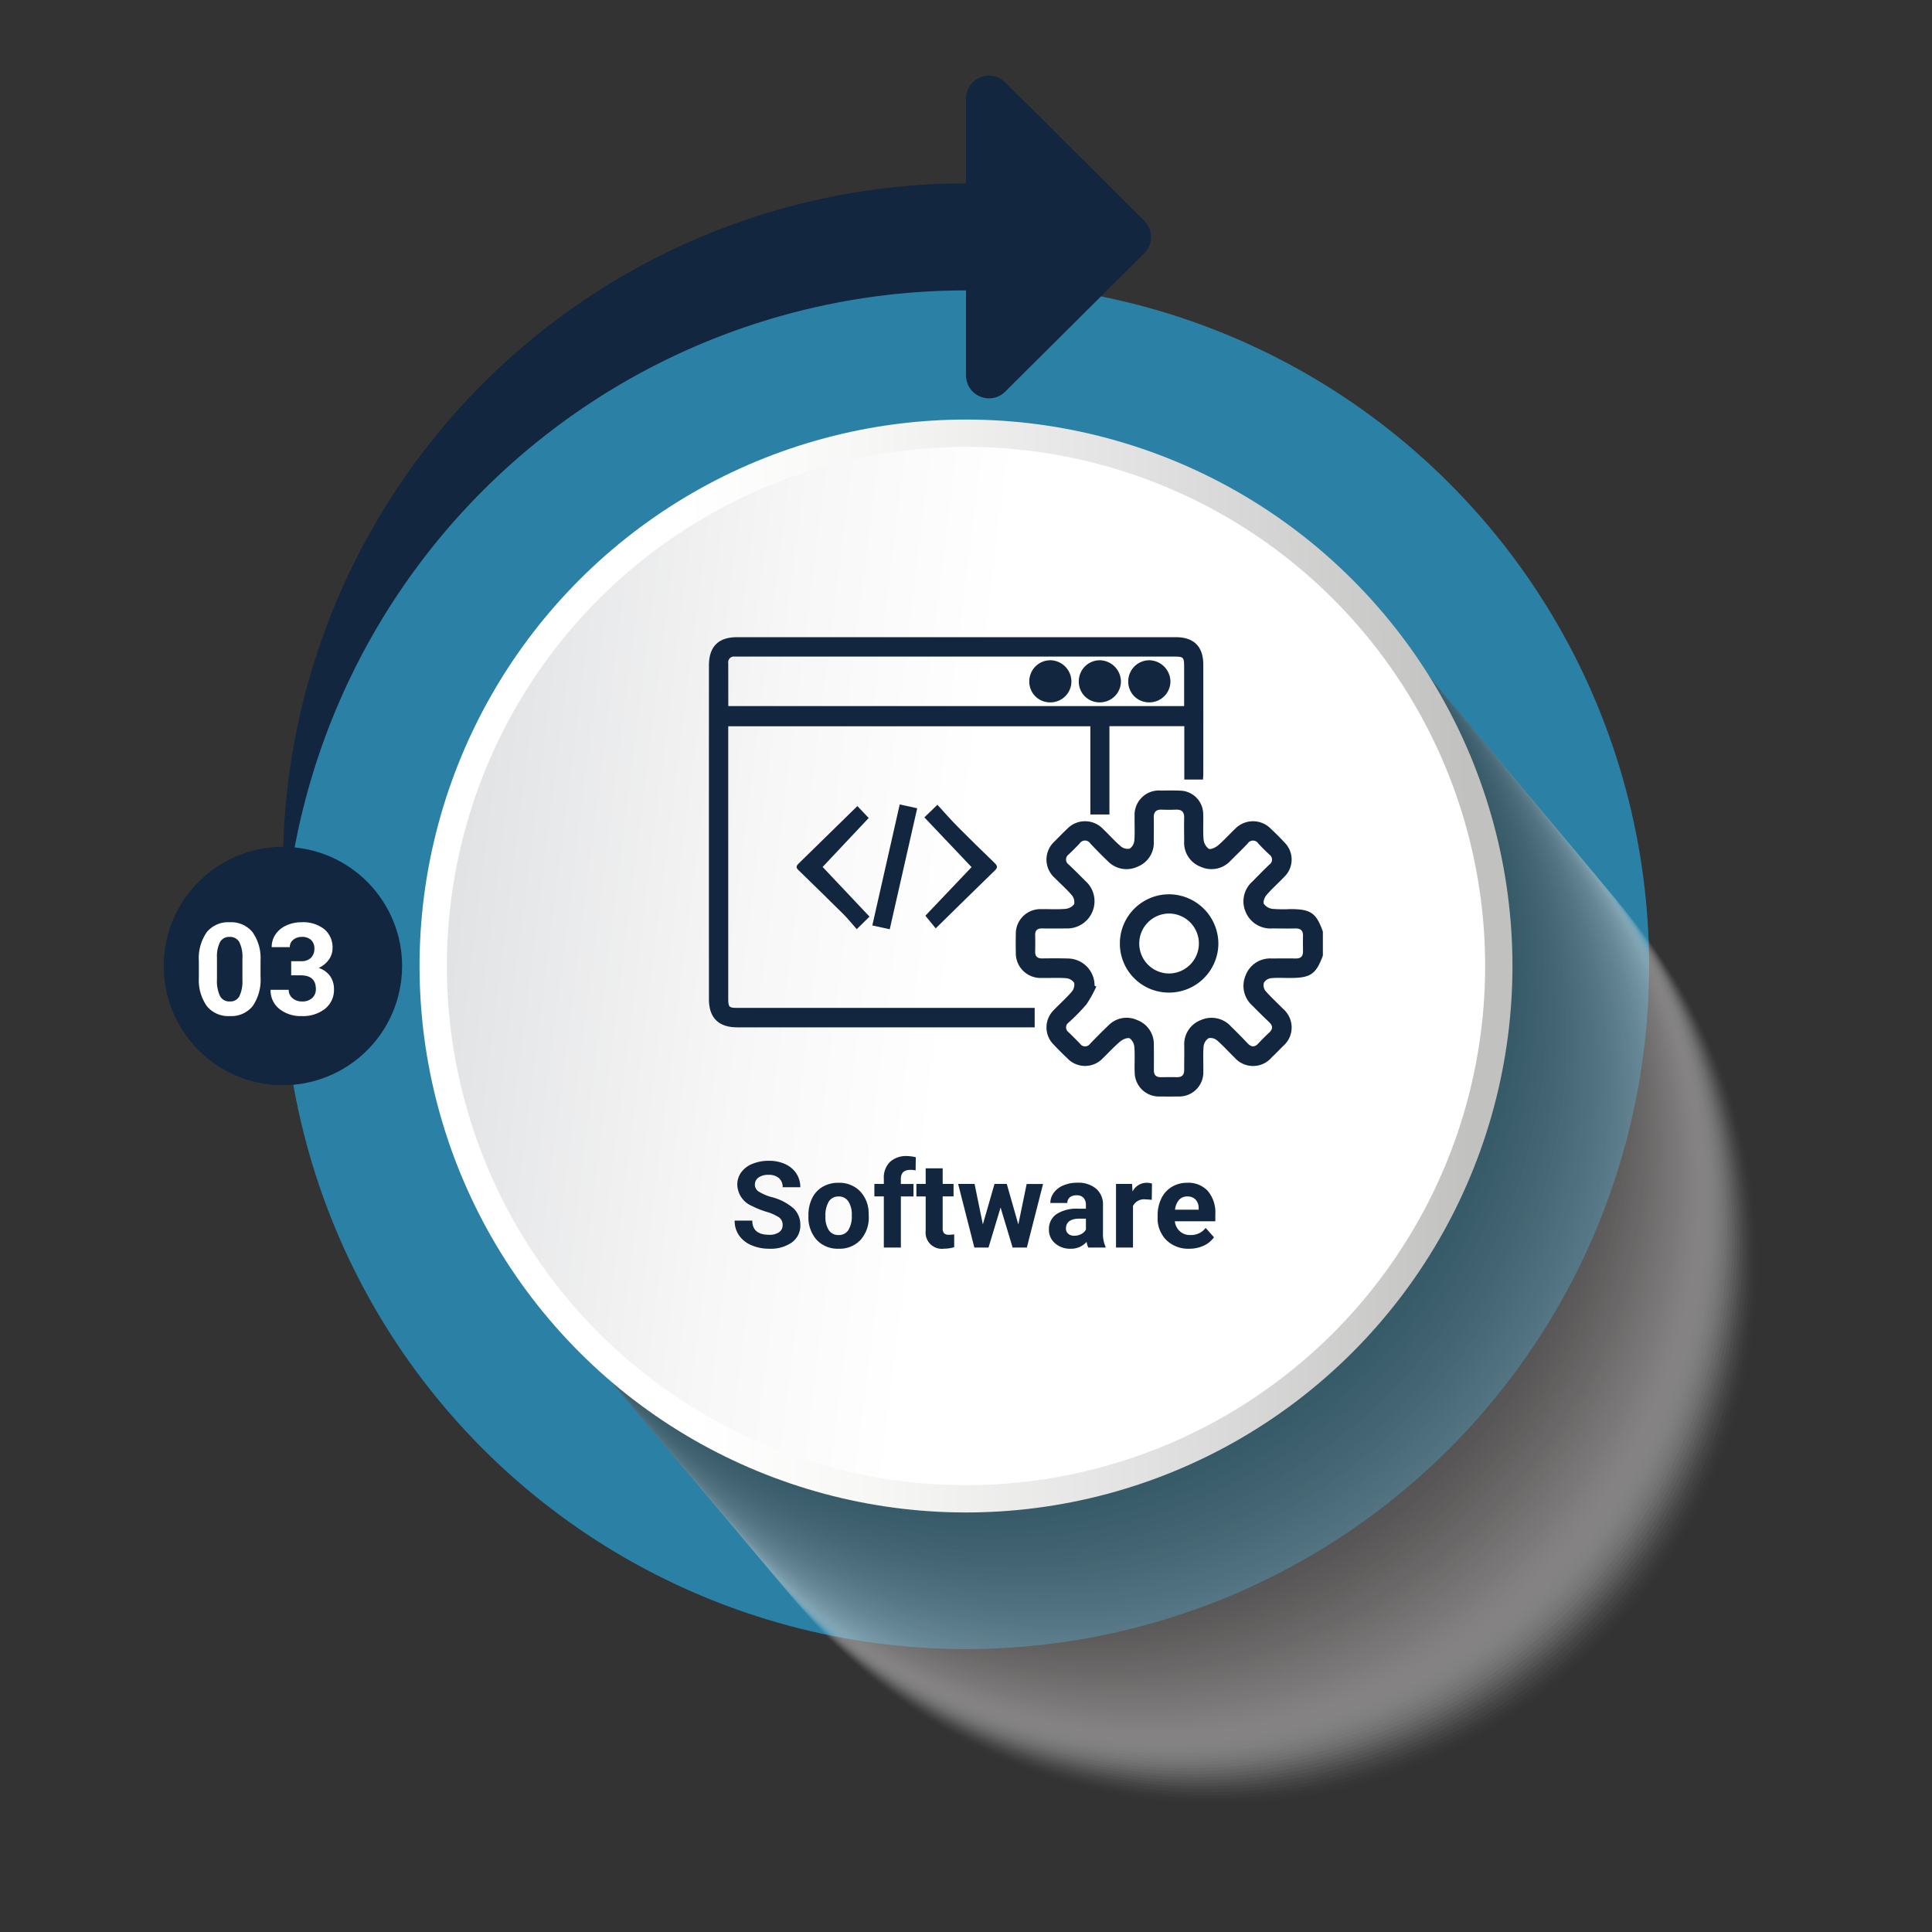 <svg xmlns="http://www.w3.org/2000/svg" xmlns:xlink="http://www.w3.org/1999/xlink" width="240.735" height="240.735" viewBox="0 0 240.735 240.735">
  <rect x="0" y="0" width="240.735" height="240.735" fill="#333333" stroke="none"/>
  <defs>
    <linearGradient id="linear-gradient" x1="0.317" y1="0.321" x2="0.831" y2="0.824" gradientUnits="objectBoundingBox">
      <stop offset="0" stop-color="#fff"/>
      <stop offset="0.231" stop-color="#f7f7f6"/>
      <stop offset="0.589" stop-color="#e1e1e1"/>
      <stop offset="1" stop-color="#c1c1c0"/>
    </linearGradient>
    <linearGradient id="linear-gradient-2" x1="0.495" y1="0.493" x2="0.182" y2="0.091" gradientUnits="objectBoundingBox">
      <stop offset="0" stop-color="#fff"/>
      <stop offset="0.38" stop-color="#f7f7f7"/>
      <stop offset="0.968" stop-color="#e1e2e4"/>
      <stop offset="0.994" stop-color="#e0e1e3"/>
    </linearGradient>
  </defs>
  <g id="Grupo_152013" data-name="Grupo 152013" transform="translate(-781.402 -1247.57)">
    <g id="Grupo_149863" data-name="Grupo 149863" transform="translate(101.77 -742.98)">
      <circle id="Elipse_5009" data-name="Elipse 5009" cx="85.113" cy="85.113" r="85.113" transform="translate(679.633 2110.918) rotate(-45)" fill="#2a81a5"/>
      <path id="Trazado_188206" data-name="Trazado 188206" d="M1271.36,429.366l-10.083-10.037-7.237-7.2a2.864,2.864,0,0,0-4.885,2.03V424.72a85.113,85.113,0,0,0-85.112,85.113q0,3.365.258,6.666a85.119,85.119,0,0,1,84.854-78.446v10.584a2.864,2.864,0,0,0,4.885,2.03l7.237-7.2,10.083-10.037A2.865,2.865,0,0,0,1271.36,429.366Z" transform="translate(-449.155 1588.683)" fill="#12263f"/>
      <circle id="Elipse_5010" data-name="Elipse 5010" cx="14.85" cy="14.85" r="14.85" transform="matrix(0.16, -0.987, 0.987, 0.16, 697.851, 2123.199)" fill="#12263f"/>
      <g id="Grupo_149831" data-name="Grupo 149831" transform="translate(732.771 2043.506)" opacity="0.6" style="mix-blend-mode: multiply;isolation: isolate">
        <path id="Trazado_187857" data-name="Trazado 187857" d="M1337.838,720.613a67.261,67.261,0,1,1,67.26-67.262A67.338,67.338,0,0,1,1337.838,720.613Z" transform="translate(-1238.943 -548.382)" fill="#fff" opacity="0"/>
        <path id="Trazado_187858" data-name="Trazado 187858" d="M1337.164,719.809a67.261,67.261,0,1,1,67.26-67.262A67.337,67.337,0,0,1,1337.164,719.809Z" transform="translate(-1238.583 -547.951)" fill="#f9f9f9" opacity="0.01"/>
        <path id="Trazado_187859" data-name="Trazado 187859" d="M1336.49,719.006a67.261,67.261,0,1,1,67.26-67.262A67.338,67.338,0,0,1,1336.49,719.006Z" transform="translate(-1238.222 -547.522)" fill="#f4f3f3" opacity="0.02"/>
        <path id="Trazado_187860" data-name="Trazado 187860" d="M1335.817,718.2a67.261,67.261,0,1,1,67.26-67.262A67.338,67.338,0,0,1,1335.817,718.2Z" transform="translate(-1237.861 -547.092)" fill="#f0efef" opacity="0.03"/>
        <path id="Trazado_187861" data-name="Trazado 187861" d="M1335.143,717.4a67.261,67.261,0,1,1,67.26-67.262A67.338,67.338,0,0,1,1335.143,717.4Z" transform="translate(-1237.5 -546.662)" fill="#ecebeb" opacity="0.04"/>
        <path id="Trazado_187862" data-name="Trazado 187862" d="M1334.469,716.6a67.261,67.261,0,1,1,67.26-67.262A67.338,67.338,0,0,1,1334.469,716.6Z" transform="translate(-1237.14 -546.232)" fill="#e9e7e7" opacity="0.05"/>
        <path id="Trazado_187863" data-name="Trazado 187863" d="M1333.795,715.793a67.261,67.261,0,1,1,67.26-67.262A67.337,67.337,0,0,1,1333.795,715.793Z" transform="translate(-1236.78 -545.802)" fill="#e6e4e4" opacity="0.059"/>
        <path id="Trazado_187864" data-name="Trazado 187864" d="M1333.121,714.99a67.261,67.261,0,1,1,67.26-67.262A67.338,67.338,0,0,1,1333.121,714.99Z" transform="translate(-1236.419 -545.372)" fill="#e3e1e1" opacity="0.069"/>
        <path id="Trazado_187865" data-name="Trazado 187865" d="M1332.447,714.186a67.261,67.261,0,1,1,67.26-67.262A67.337,67.337,0,0,1,1332.447,714.186Z" transform="translate(-1236.058 -544.942)" fill="#e0dedd" opacity="0.079"/>
        <path id="Trazado_187866" data-name="Trazado 187866" d="M1331.774,713.383a67.261,67.261,0,1,1,67.26-67.262A67.338,67.338,0,0,1,1331.774,713.383Z" transform="translate(-1235.697 -544.512)" fill="#dddbdb" opacity="0.089"/>
        <path id="Trazado_187867" data-name="Trazado 187867" d="M1331.1,712.58a67.261,67.261,0,1,1,67.26-67.262A67.338,67.338,0,0,1,1331.1,712.58Z" transform="translate(-1235.337 -544.082)" fill="#dad8d8" opacity="0.099"/>
        <path id="Trazado_187868" data-name="Trazado 187868" d="M1330.426,711.777a67.261,67.261,0,1,1,67.26-67.262A67.338,67.338,0,0,1,1330.426,711.777Z" transform="translate(-1234.976 -543.653)" fill="#d8d5d5" opacity="0.109"/>
        <path id="Trazado_187869" data-name="Trazado 187869" d="M1329.752,710.973a67.261,67.261,0,1,1,67.26-67.262A67.338,67.338,0,0,1,1329.752,710.973Z" transform="translate(-1234.616 -543.222)" fill="#d5d2d2" opacity="0.119"/>
        <path id="Trazado_187870" data-name="Trazado 187870" d="M1329.078,710.17a67.261,67.261,0,1,1,67.26-67.262A67.337,67.337,0,0,1,1329.078,710.17Z" transform="translate(-1234.255 -542.793)" fill="#d2d0cf" opacity="0.129"/>
        <path id="Trazado_187871" data-name="Trazado 187871" d="M1328.4,709.367a67.261,67.261,0,1,1,67.26-67.262A67.338,67.338,0,0,1,1328.4,709.367Z" transform="translate(-1233.894 -542.363)" fill="#d0cdcd" opacity="0.139"/>
        <path id="Trazado_187872" data-name="Trazado 187872" d="M1327.73,708.563a67.261,67.261,0,1,1,67.26-67.261A67.338,67.338,0,0,1,1327.73,708.563Z" transform="translate(-1233.533 -541.932)" fill="#cdcbca" opacity="0.149"/>
        <path id="Trazado_187873" data-name="Trazado 187873" d="M1327.057,707.76a67.261,67.261,0,1,1,67.26-67.262A67.338,67.338,0,0,1,1327.057,707.76Z" transform="translate(-1233.173 -541.503)" fill="#cbc8c8" opacity="0.158"/>
        <path id="Trazado_187874" data-name="Trazado 187874" d="M1326.383,706.957a67.261,67.261,0,1,1,67.26-67.262A67.338,67.338,0,0,1,1326.383,706.957Z" transform="translate(-1232.812 -541.073)" fill="#c8c5c5" opacity="0.168"/>
        <path id="Trazado_187875" data-name="Trazado 187875" d="M1325.709,706.154a67.261,67.261,0,1,1,67.26-67.262A67.338,67.338,0,0,1,1325.709,706.154Z" transform="translate(-1232.452 -540.643)" fill="#c6c3c2" opacity="0.178"/>
        <path id="Trazado_187876" data-name="Trazado 187876" d="M1325.035,705.35a67.261,67.261,0,1,1,67.26-67.262A67.338,67.338,0,0,1,1325.035,705.35Z" transform="translate(-1232.091 -540.213)" fill="#c3c0c0" opacity="0.188"/>
        <path id="Trazado_187877" data-name="Trazado 187877" d="M1324.361,704.547a67.261,67.261,0,1,1,67.26-67.262A67.338,67.338,0,0,1,1324.361,704.547Z" transform="translate(-1231.73 -539.783)" fill="#c1bebe" opacity="0.198"/>
        <path id="Trazado_187878" data-name="Trazado 187878" d="M1323.687,703.744a67.261,67.261,0,1,1,67.26-67.262A67.338,67.338,0,0,1,1323.687,703.744Z" transform="translate(-1231.37 -539.353)" fill="#bebbbb" opacity="0.208"/>
        <path id="Trazado_187879" data-name="Trazado 187879" d="M1323.014,702.94a67.261,67.261,0,1,1,67.26-67.262A67.338,67.338,0,0,1,1323.014,702.94Z" transform="translate(-1231.009 -538.923)" fill="#bcb9b9" opacity="0.218"/>
        <path id="Trazado_187880" data-name="Trazado 187880" d="M1322.339,702.137a67.261,67.261,0,1,1,67.26-67.262A67.338,67.338,0,0,1,1322.339,702.137Z" transform="translate(-1230.648 -538.493)" fill="#bab7b6" opacity="0.228"/>
        <path id="Trazado_187881" data-name="Trazado 187881" d="M1321.666,701.334a67.261,67.261,0,1,1,67.26-67.262A67.337,67.337,0,0,1,1321.666,701.334Z" transform="translate(-1230.288 -538.064)" fill="#b8b4b4" opacity="0.238"/>
        <path id="Trazado_187882" data-name="Trazado 187882" d="M1320.992,700.53a67.261,67.261,0,1,1,67.26-67.262A67.337,67.337,0,0,1,1320.992,700.53Z" transform="translate(-1229.927 -537.633)" fill="#b5b2b2" opacity="0.248"/>
        <path id="Trazado_187883" data-name="Trazado 187883" d="M1320.318,699.727a67.261,67.261,0,1,1,67.26-67.262A67.338,67.338,0,0,1,1320.318,699.727Z" transform="translate(-1229.566 -537.203)" fill="#b3b0af" opacity="0.257"/>
        <path id="Trazado_187884" data-name="Trazado 187884" d="M1319.644,698.924a67.261,67.261,0,1,1,67.26-67.262A67.338,67.338,0,0,1,1319.644,698.924Z" transform="translate(-1229.206 -536.774)" fill="#b1adad" opacity="0.267"/>
        <path id="Trazado_187885" data-name="Trazado 187885" d="M1318.971,698.121a67.261,67.261,0,1,1,67.26-67.262A67.338,67.338,0,0,1,1318.971,698.121Z" transform="translate(-1228.845 -536.344)" fill="#afabab" opacity="0.277"/>
        <path id="Trazado_187886" data-name="Trazado 187886" d="M1318.3,697.317a67.261,67.261,0,1,1,67.26-67.262A67.337,67.337,0,0,1,1318.3,697.317Z" transform="translate(-1228.484 -535.914)" fill="#ada9a9" opacity="0.287"/>
        <path id="Trazado_187887" data-name="Trazado 187887" d="M1317.622,696.514a67.261,67.261,0,1,1,67.26-67.262A67.338,67.338,0,0,1,1317.622,696.514Z" transform="translate(-1228.124 -535.484)" fill="#aaa7a6" opacity="0.297"/>
        <path id="Trazado_187888" data-name="Trazado 187888" d="M1316.949,695.711a67.261,67.261,0,1,1,67.26-67.262A67.337,67.337,0,0,1,1316.949,695.711Z" transform="translate(-1227.763 -535.054)" fill="#a8a4a4" opacity="0.307"/>
        <path id="Trazado_187889" data-name="Trazado 187889" d="M1316.275,694.908a67.261,67.261,0,1,1,67.26-67.262A67.338,67.338,0,0,1,1316.275,694.908Z" transform="translate(-1227.403 -534.624)" fill="#a6a2a2" opacity="0.317"/>
        <path id="Trazado_187890" data-name="Trazado 187890" d="M1315.6,694.1a67.261,67.261,0,1,1,67.26-67.262A67.338,67.338,0,0,1,1315.6,694.1Z" transform="translate(-1227.042 -534.194)" fill="#a4a0a0" opacity="0.327"/>
        <path id="Trazado_187891" data-name="Trazado 187891" d="M1314.927,693.3a67.261,67.261,0,1,1,67.261-67.262A67.338,67.338,0,0,1,1314.927,693.3Z" transform="translate(-1226.681 -533.764)" fill="#a29e9e" opacity="0.337"/>
        <path id="Trazado_187892" data-name="Trazado 187892" d="M1314.254,692.5a67.261,67.261,0,1,1,67.26-67.262A67.338,67.338,0,0,1,1314.254,692.5Z" transform="translate(-1226.32 -533.334)" fill="#a09c9c" opacity="0.347"/>
        <path id="Trazado_187893" data-name="Trazado 187893" d="M1313.58,691.694a67.261,67.261,0,1,1,67.26-67.262A67.337,67.337,0,0,1,1313.58,691.694Z" transform="translate(-1225.96 -532.904)" fill="#9e9a9a" opacity="0.356"/>
        <path id="Trazado_187894" data-name="Trazado 187894" d="M1312.906,690.891a67.261,67.261,0,1,1,67.26-67.262A67.337,67.337,0,0,1,1312.906,690.891Z" transform="translate(-1225.599 -532.474)" fill="#9c9898" opacity="0.366"/>
        <path id="Trazado_187895" data-name="Trazado 187895" d="M1312.232,690.088a67.261,67.261,0,1,1,67.26-67.262A67.338,67.338,0,0,1,1312.232,690.088Z" transform="translate(-1225.239 -532.044)" fill="#9a9696" opacity="0.376"/>
        <path id="Trazado_187896" data-name="Trazado 187896" d="M1311.558,689.284a67.261,67.261,0,1,1,67.26-67.262A67.338,67.338,0,0,1,1311.558,689.284Z" transform="translate(-1224.878 -531.614)" fill="#989494" opacity="0.386"/>
        <path id="Trazado_187897" data-name="Trazado 187897" d="M1310.884,688.481a67.261,67.261,0,1,1,67.261-67.262A67.338,67.338,0,0,1,1310.884,688.481Z" transform="translate(-1224.517 -531.184)" fill="#969292" opacity="0.396"/>
        <path id="Trazado_187898" data-name="Trazado 187898" d="M1310.211,687.678a67.261,67.261,0,1,1,67.26-67.262A67.338,67.338,0,0,1,1310.211,687.678Z" transform="translate(-1224.157 -530.755)" fill="#949090" opacity="0.406"/>
        <path id="Trazado_187899" data-name="Trazado 187899" d="M1309.536,686.875a67.261,67.261,0,1,1,67.26-67.262A67.338,67.338,0,0,1,1309.536,686.875Z" transform="translate(-1223.796 -530.325)" fill="#928e8e" opacity="0.416"/>
        <path id="Trazado_187900" data-name="Trazado 187900" d="M1308.863,686.071a67.261,67.261,0,1,1,67.26-67.262A67.338,67.338,0,0,1,1308.863,686.071Z" transform="translate(-1223.436 -529.895)" fill="#908c8c" opacity="0.426"/>
        <path id="Trazado_187901" data-name="Trazado 187901" d="M1308.189,685.268a67.261,67.261,0,1,1,67.26-67.262A67.338,67.338,0,0,1,1308.189,685.268Z" transform="translate(-1223.075 -529.465)" fill="#8e8a8a" opacity="0.436"/>
        <path id="Trazado_187902" data-name="Trazado 187902" d="M1307.515,684.465a67.261,67.261,0,1,1,67.26-67.262A67.338,67.338,0,0,1,1307.515,684.465Z" transform="translate(-1222.714 -529.035)" fill="#8c8888" opacity="0.446"/>
        <path id="Trazado_187903" data-name="Trazado 187903" d="M1306.841,683.662A67.261,67.261,0,1,1,1374.1,616.4,67.338,67.338,0,0,1,1306.841,683.662Z" transform="translate(-1222.353 -528.605)" fill="#8b8787" opacity="0.455"/>
        <path id="Trazado_187904" data-name="Trazado 187904" d="M1306.167,682.858a67.261,67.261,0,1,1,67.26-67.262A67.338,67.338,0,0,1,1306.167,682.858Z" transform="translate(-1221.993 -528.175)" fill="#898585" opacity="0.465"/>
        <path id="Trazado_187905" data-name="Trazado 187905" d="M1305.494,682.055a67.261,67.261,0,1,1,67.26-67.262A67.338,67.338,0,0,1,1305.494,682.055Z" transform="translate(-1221.632 -527.745)" fill="#878383" opacity="0.475"/>
        <path id="Trazado_187906" data-name="Trazado 187906" d="M1304.82,681.252a67.261,67.261,0,1,1,67.26-67.262A67.337,67.337,0,0,1,1304.82,681.252Z" transform="translate(-1221.272 -527.315)" fill="#858181" opacity="0.485"/>
        <path id="Trazado_187907" data-name="Trazado 187907" d="M1304.146,680.448a67.261,67.261,0,1,1,67.26-67.261A67.338,67.338,0,0,1,1304.146,680.448Z" transform="translate(-1220.911 -526.885)" fill="#847f7f" opacity="0.495"/>
        <path id="Trazado_187908" data-name="Trazado 187908" d="M1303.472,679.645a67.261,67.261,0,1,1,67.26-67.262A67.338,67.338,0,0,1,1303.472,679.645Z" transform="translate(-1220.55 -526.455)" fill="#827e7e" opacity="0.505"/>
        <path id="Trazado_187909" data-name="Trazado 187909" d="M1302.8,678.842a67.261,67.261,0,1,1,67.261-67.262A67.338,67.338,0,0,1,1302.8,678.842Z" transform="translate(-1220.189 -526.025)" fill="#807c7c" opacity="0.515"/>
        <path id="Trazado_187910" data-name="Trazado 187910" d="M1302.125,678.039a67.261,67.261,0,1,1,67.26-67.262A67.338,67.338,0,0,1,1302.125,678.039Z" transform="translate(-1219.829 -525.596)" fill="#7e7a7a" opacity="0.525"/>
        <path id="Trazado_187911" data-name="Trazado 187911" d="M1301.451,677.235a67.261,67.261,0,1,1,67.26-67.262A67.338,67.338,0,0,1,1301.451,677.235Z" transform="translate(-1219.468 -525.165)" fill="#7c7879" opacity="0.535"/>
        <path id="Trazado_187912" data-name="Trazado 187912" d="M1300.777,676.432a67.261,67.261,0,1,1,67.26-67.262A67.337,67.337,0,0,1,1300.777,676.432Z" transform="translate(-1219.108 -524.736)" fill="#7b7777" opacity="0.545"/>
        <path id="Trazado_187913" data-name="Trazado 187913" d="M1300.1,675.629a67.261,67.261,0,1,1,67.26-67.262A67.338,67.338,0,0,1,1300.1,675.629Z" transform="translate(-1218.747 -524.306)" fill="#797575" opacity="0.554"/>
        <path id="Trazado_187914" data-name="Trazado 187914" d="M1299.429,674.825a67.261,67.261,0,1,1,67.26-67.262A67.337,67.337,0,0,1,1299.429,674.825Z" transform="translate(-1218.386 -523.875)" fill="#777474" opacity="0.564"/>
        <path id="Trazado_187915" data-name="Trazado 187915" d="M1298.755,674.022a67.261,67.261,0,1,1,67.261-67.262A67.338,67.338,0,0,1,1298.755,674.022Z" transform="translate(-1218.026 -523.446)" fill="#767272" opacity="0.574"/>
        <path id="Trazado_187916" data-name="Trazado 187916" d="M1298.081,673.219a67.261,67.261,0,1,1,67.26-67.262A67.338,67.338,0,0,1,1298.081,673.219Z" transform="translate(-1217.665 -523.016)" fill="#747070" opacity="0.584"/>
        <path id="Trazado_187917" data-name="Trazado 187917" d="M1297.408,672.416a67.261,67.261,0,1,1,67.26-67.262A67.338,67.338,0,0,1,1297.408,672.416Z" transform="translate(-1217.304 -522.586)" fill="#726f6f" opacity="0.594"/>
        <path id="Trazado_187918" data-name="Trazado 187918" d="M1296.734,671.612a67.261,67.261,0,1,1,67.26-67.262A67.338,67.338,0,0,1,1296.734,671.612Z" transform="translate(-1216.944 -522.156)" fill="#716d6d" opacity="0.604"/>
        <path id="Trazado_187919" data-name="Trazado 187919" d="M1296.06,670.809a67.261,67.261,0,1,1,67.26-67.262A67.337,67.337,0,0,1,1296.06,670.809Z" transform="translate(-1216.583 -521.726)" fill="#6f6c6c" opacity="0.614"/>
        <path id="Trazado_187920" data-name="Trazado 187920" d="M1295.386,670.006a67.261,67.261,0,1,1,67.26-67.262A67.338,67.338,0,0,1,1295.386,670.006Z" transform="translate(-1216.223 -521.296)" fill="#6e6a6a" opacity="0.624"/>
        <path id="Trazado_187921" data-name="Trazado 187921" d="M1294.712,669.2a67.261,67.261,0,1,1,67.26-67.262A67.338,67.338,0,0,1,1294.712,669.2Z" transform="translate(-1215.862 -520.866)" fill="#6c6969" opacity="0.634"/>
        <path id="Trazado_187922" data-name="Trazado 187922" d="M1294.039,668.4a67.261,67.261,0,1,1,67.26-67.262A67.338,67.338,0,0,1,1294.039,668.4Z" transform="translate(-1215.501 -520.436)" fill="#6b6767" opacity="0.644"/>
        <path id="Trazado_187923" data-name="Trazado 187923" d="M1293.365,667.6a67.261,67.261,0,1,1,67.26-67.262A67.338,67.338,0,0,1,1293.365,667.6Z" transform="translate(-1215.14 -520.007)" fill="#696666" opacity="0.653"/>
        <path id="Trazado_187924" data-name="Trazado 187924" d="M1292.691,666.793a67.261,67.261,0,1,1,67.26-67.262A67.337,67.337,0,0,1,1292.691,666.793Z" transform="translate(-1214.78 -519.577)" fill="#686464" opacity="0.663"/>
        <path id="Trazado_187925" data-name="Trazado 187925" d="M1292.017,665.989a67.261,67.261,0,1,1,67.26-67.262A67.338,67.338,0,0,1,1292.017,665.989Z" transform="translate(-1214.419 -519.146)" fill="#666363" opacity="0.673"/>
        <path id="Trazado_187926" data-name="Trazado 187926" d="M1291.343,665.186a67.261,67.261,0,1,1,67.26-67.262A67.338,67.338,0,0,1,1291.343,665.186Z" transform="translate(-1214.059 -518.717)" fill="#656261" opacity="0.683"/>
        <path id="Trazado_187927" data-name="Trazado 187927" d="M1290.669,664.383a67.261,67.261,0,1,1,67.26-67.262A67.338,67.338,0,0,1,1290.669,664.383Z" transform="translate(-1213.698 -518.287)" fill="#646060" opacity="0.693"/>
        <path id="Trazado_187928" data-name="Trazado 187928" d="M1290,663.579a67.261,67.261,0,1,1,67.26-67.262A67.338,67.338,0,0,1,1290,663.579Z" transform="translate(-1213.337 -517.857)" fill="#625f5f" opacity="0.703"/>
        <path id="Trazado_187929" data-name="Trazado 187929" d="M1289.322,662.776a67.261,67.261,0,1,1,67.26-67.262A67.338,67.338,0,0,1,1289.322,662.776Z" transform="translate(-1212.976 -517.427)" fill="#615d5d" opacity="0.713"/>
        <path id="Trazado_187930" data-name="Trazado 187930" d="M1288.648,661.973a67.261,67.261,0,1,1,67.26-67.262A67.337,67.337,0,0,1,1288.648,661.973Z" transform="translate(-1212.616 -516.997)" fill="#5f5c5c" opacity="0.723"/>
        <path id="Trazado_187931" data-name="Trazado 187931" d="M1287.974,661.17a67.261,67.261,0,1,1,67.26-67.262A67.337,67.337,0,0,1,1287.974,661.17Z" transform="translate(-1212.255 -516.567)" fill="#5e5b5b" opacity="0.733"/>
        <path id="Trazado_187932" data-name="Trazado 187932" d="M1287.3,660.366a67.261,67.261,0,1,1,67.26-67.262A67.338,67.338,0,0,1,1287.3,660.366Z" transform="translate(-1211.895 -516.137)" fill="#5d5959" opacity="0.743"/>
        <path id="Trazado_187933" data-name="Trazado 187933" d="M1286.626,659.563a67.261,67.261,0,1,1,67.26-67.262A67.338,67.338,0,0,1,1286.626,659.563Z" transform="translate(-1211.534 -515.707)" fill="#5b5858" opacity="0.752"/>
        <path id="Trazado_187934" data-name="Trazado 187934" d="M1285.953,658.76a67.261,67.261,0,1,1,67.26-67.262A67.338,67.338,0,0,1,1285.953,658.76Z" transform="translate(-1211.173 -515.277)" fill="#5a5757" opacity="0.762"/>
        <path id="Trazado_187935" data-name="Trazado 187935" d="M1285.279,657.957a67.261,67.261,0,1,1,67.26-67.262A67.338,67.338,0,0,1,1285.279,657.957Z" transform="translate(-1210.813 -514.848)" fill="#585655" opacity="0.772"/>
        <path id="Trazado_187936" data-name="Trazado 187936" d="M1284.6,657.153a67.261,67.261,0,1,1,67.26-67.262A67.338,67.338,0,0,1,1284.6,657.153Z" transform="translate(-1210.452 -514.417)" fill="#575454" opacity="0.782"/>
        <path id="Trazado_187937" data-name="Trazado 187937" d="M1283.931,656.35a67.261,67.261,0,1,1,67.26-67.262A67.337,67.337,0,0,1,1283.931,656.35Z" transform="translate(-1210.092 -513.987)" fill="#565353" opacity="0.792"/>
        <path id="Trazado_187938" data-name="Trazado 187938" d="M1283.257,655.547a67.261,67.261,0,1,1,67.26-67.262A67.338,67.338,0,0,1,1283.257,655.547Z" transform="translate(-1209.731 -513.558)" fill="#545252" opacity="0.802"/>
        <path id="Trazado_187939" data-name="Trazado 187939" d="M1282.583,654.743a67.261,67.261,0,1,1,67.26-67.262A67.338,67.338,0,0,1,1282.583,654.743Z" transform="translate(-1209.37 -513.127)" fill="#535151" opacity="0.812"/>
        <path id="Trazado_187940" data-name="Trazado 187940" d="M1281.91,653.94a67.261,67.261,0,1,1,67.26-67.262A67.338,67.338,0,0,1,1281.91,653.94Z" transform="translate(-1209.01 -512.698)" fill="#52504f" opacity="0.822"/>
        <path id="Trazado_187941" data-name="Trazado 187941" d="M1281.235,653.137a67.261,67.261,0,1,1,67.26-67.262A67.338,67.338,0,0,1,1281.235,653.137Z" transform="translate(-1208.649 -512.268)" fill="#514e4e" opacity="0.832"/>
        <path id="Trazado_187942" data-name="Trazado 187942" d="M1280.562,652.333a67.261,67.261,0,1,1,67.26-67.261A67.337,67.337,0,0,1,1280.562,652.333Z" transform="translate(-1208.288 -511.838)" fill="#4f4d4d" opacity="0.842"/>
        <path id="Trazado_187943" data-name="Trazado 187943" d="M1279.888,651.53a67.261,67.261,0,1,1,67.26-67.262A67.337,67.337,0,0,1,1279.888,651.53Z" transform="translate(-1207.928 -511.408)" fill="#4e4c4c" opacity="0.851"/>
        <path id="Trazado_187944" data-name="Trazado 187944" d="M1279.214,650.727a67.261,67.261,0,1,1,67.26-67.262A67.338,67.338,0,0,1,1279.214,650.727Z" transform="translate(-1207.567 -510.978)" fill="#4d4b4b" opacity="0.861"/>
        <path id="Trazado_187945" data-name="Trazado 187945" d="M1278.54,649.924a67.261,67.261,0,1,1,67.26-67.262A67.338,67.338,0,0,1,1278.54,649.924Z" transform="translate(-1207.206 -510.548)" fill="#4c4a4a" opacity="0.871"/>
        <path id="Trazado_187946" data-name="Trazado 187946" d="M1277.866,649.12a67.261,67.261,0,1,1,67.261-67.262A67.338,67.338,0,0,1,1277.866,649.12Z" transform="translate(-1206.846 -510.118)" fill="#4b4949" opacity="0.881"/>
        <path id="Trazado_187947" data-name="Trazado 187947" d="M1277.193,648.317a67.261,67.261,0,1,1,67.26-67.262A67.338,67.338,0,0,1,1277.193,648.317Z" transform="translate(-1206.485 -509.688)" fill="#494848" opacity="0.891"/>
        <path id="Trazado_187948" data-name="Trazado 187948" d="M1276.518,647.514a67.261,67.261,0,1,1,67.26-67.262A67.338,67.338,0,0,1,1276.518,647.514Z" transform="translate(-1206.124 -509.258)" fill="#484747" opacity="0.901"/>
        <path id="Trazado_187949" data-name="Trazado 187949" d="M1275.845,646.711a67.261,67.261,0,1,1,67.26-67.262A67.337,67.337,0,0,1,1275.845,646.711Z" transform="translate(-1205.764 -508.829)" fill="#474646" opacity="0.911"/>
        <path id="Trazado_187950" data-name="Trazado 187950" d="M1275.171,645.907a67.261,67.261,0,1,1,67.26-67.262A67.338,67.338,0,0,1,1275.171,645.907Z" transform="translate(-1205.403 -508.398)" fill="#464545" opacity="0.921"/>
        <path id="Trazado_187951" data-name="Trazado 187951" d="M1274.5,645.1a67.261,67.261,0,1,1,67.26-67.262A67.338,67.338,0,0,1,1274.5,645.1Z" transform="translate(-1205.042 -507.968)" fill="#454444" opacity="0.931"/>
        <path id="Trazado_187952" data-name="Trazado 187952" d="M1273.823,644.3a67.261,67.261,0,1,1,67.26-67.262A67.338,67.338,0,0,1,1273.823,644.3Z" transform="translate(-1204.682 -507.539)" fill="#444343" opacity="0.941"/>
        <path id="Trazado_187953" data-name="Trazado 187953" d="M1273.15,643.5a67.261,67.261,0,1,1,67.26-67.261A67.338,67.338,0,0,1,1273.15,643.5Z" transform="translate(-1204.321 -507.108)" fill="#424242" opacity="0.95"/>
        <path id="Trazado_187954" data-name="Trazado 187954" d="M1272.475,642.694a67.261,67.261,0,1,1,67.26-67.262A67.338,67.338,0,0,1,1272.475,642.694Z" transform="translate(-1203.96 -506.679)" fill="#414141" opacity="0.96"/>
        <path id="Trazado_187955" data-name="Trazado 187955" d="M1271.8,641.891a67.261,67.261,0,1,1,67.26-67.262A67.337,67.337,0,0,1,1271.8,641.891Z" transform="translate(-1203.6 -506.249)" fill="#404040" opacity="0.97"/>
        <path id="Trazado_187956" data-name="Trazado 187956" d="M1271.128,641.087a67.261,67.261,0,1,1,67.26-67.262A67.338,67.338,0,0,1,1271.128,641.087Z" transform="translate(-1203.239 -505.819)" fill="#3f3f3f" opacity="0.98"/>
        <path id="Trazado_187957" data-name="Trazado 187957" d="M1270.454,640.284a67.261,67.261,0,1,1,67.26-67.262A67.338,67.338,0,0,1,1270.454,640.284Z" transform="translate(-1202.879 -505.389)" fill="#3e3e3e" opacity="0.99"/>
        <path id="Trazado_187958" data-name="Trazado 187958" d="M1269.78,639.481a67.261,67.261,0,1,1,67.261-67.262A67.338,67.338,0,0,1,1269.78,639.481Z" transform="translate(-1202.518 -504.959)" fill="#3d3d3d"/>
      </g>
      <g id="Grupo_149832" data-name="Grupo 149832" transform="translate(703.706 2014.625)">
        <g id="Grupo_149809" data-name="Grupo 149809">
          <circle id="Elipse_4999" data-name="Elipse 4999" cx="68.09" cy="68.09" r="68.09" transform="translate(0 96.294) rotate(-45)" fill="url(#linear-gradient)"/>
          <circle id="Elipse_5000" data-name="Elipse 5000" cx="64.686" cy="64.686" r="64.686" transform="translate(4.815 96.294) rotate(-45)" fill="url(#linear-gradient-2)"/>
        </g>
        <path id="Trazado_194449" data-name="Trazado 194449" d="M6.482-2.8a1.128,1.128,0,0,0-.439-.956,5.764,5.764,0,0,0-1.582-.7,11.215,11.215,0,0,1-1.809-.729A2.956,2.956,0,0,1,.835-7.83a2.575,2.575,0,0,1,.487-1.542,3.177,3.177,0,0,1,1.4-1.058,5.265,5.265,0,0,1,2.047-.381A4.793,4.793,0,0,1,6.8-10.4,3.242,3.242,0,0,1,8.192-9.229a3.057,3.057,0,0,1,.494,1.714h-2.2a1.438,1.438,0,0,0-.461-1.139,1.9,1.9,0,0,0-1.3-.406,2.026,2.026,0,0,0-1.252.341,1.074,1.074,0,0,0-.447.9,1.029,1.029,0,0,0,.524.872A5.916,5.916,0,0,0,5.1-6.292a6.661,6.661,0,0,1,2.732,1.4,2.786,2.786,0,0,1,.857,2.08A2.566,2.566,0,0,1,7.639-.641a4.585,4.585,0,0,1-2.82.787A5.445,5.445,0,0,1,2.578-.3,3.546,3.546,0,0,1,1.036-1.538,3.161,3.161,0,0,1,.505-3.354h2.2q0,1.765,2.109,1.765a2.052,2.052,0,0,0,1.223-.319A1.037,1.037,0,0,0,6.482-2.8ZM9.7-4.036a4.7,4.7,0,0,1,.454-2.1,3.324,3.324,0,0,1,1.307-1.428,3.814,3.814,0,0,1,1.981-.505,3.609,3.609,0,0,1,2.618.981A3.939,3.939,0,0,1,17.2-4.424l.015.542A4.142,4.142,0,0,1,16.194-.956a3.539,3.539,0,0,1-2.732,1.1,3.556,3.556,0,0,1-2.736-1.1A4.215,4.215,0,0,1,9.7-3.94Zm2.117.15a2.962,2.962,0,0,0,.425,1.727,1.4,1.4,0,0,0,1.216.6,1.4,1.4,0,0,0,1.2-.591A3.241,3.241,0,0,0,15.1-4.039a2.933,2.933,0,0,0-.432-1.716,1.4,1.4,0,0,0-1.216-.609,1.382,1.382,0,0,0-1.2.605A3.3,3.3,0,0,0,11.821-3.885ZM19.094,0V-6.372H17.915V-7.925h1.179V-8.6a2.736,2.736,0,0,1,.765-2.069A2.964,2.964,0,0,1,22-11.4a4.948,4.948,0,0,1,1.077.146l-.022,1.641a2.7,2.7,0,0,0-.645-.066q-1.194,0-1.194,1.121v.637h1.575v1.553H21.218V0Zm7.332-9.873v1.948h1.355v1.553H26.426v3.955a.944.944,0,0,0,.168.63.846.846,0,0,0,.645.19,3.376,3.376,0,0,0,.623-.051v1.6a4.358,4.358,0,0,1-1.282.19A2.021,2.021,0,0,1,24.309-2.1v-4.27H23.152V-7.925h1.157V-9.873Zm9.426,6.995,1.04-5.046h2.043L36.914,0H35.142l-1.5-4.988L32.139,0H30.374L28.352-7.925H30.4l1.033,5.039,1.45-5.039h1.531ZM44.575,0a2.351,2.351,0,0,1-.212-.71,2.561,2.561,0,0,1-2,.857,2.814,2.814,0,0,1-1.93-.674,2.167,2.167,0,0,1-.765-1.7A2.24,2.24,0,0,1,40.6-4.16a4.608,4.608,0,0,1,2.7-.681h.974V-5.3a1.306,1.306,0,0,0-.282-.879,1.109,1.109,0,0,0-.89-.33,1.261,1.261,0,0,0-.839.256.871.871,0,0,0-.3.7H39.844a2.126,2.126,0,0,1,.425-1.274,2.808,2.808,0,0,1,1.2-.919,4.378,4.378,0,0,1,1.743-.333,3.459,3.459,0,0,1,2.325.736A2.575,2.575,0,0,1,46.4-5.266v3.435a3.789,3.789,0,0,0,.315,1.707V0Zm-1.75-1.472a1.823,1.823,0,0,0,.864-.209,1.371,1.371,0,0,0,.586-.56V-3.6h-.791q-1.589,0-1.692,1.1l-.007.125a.847.847,0,0,0,.278.652A1.081,1.081,0,0,0,42.825-1.472ZM52.478-5.94A5.751,5.751,0,0,0,51.716-6a1.55,1.55,0,0,0-1.575.813V0H48.025V-7.925h2l.059.945a1.961,1.961,0,0,1,1.765-1.091,2.218,2.218,0,0,1,.659.1ZM57.144.146A3.89,3.89,0,0,1,54.305-.923,3.8,3.8,0,0,1,53.21-3.772v-.205a4.787,4.787,0,0,1,.461-2.135,3.386,3.386,0,0,1,1.307-1.45,3.669,3.669,0,0,1,1.93-.509,3.289,3.289,0,0,1,2.56,1.025A4.167,4.167,0,0,1,60.4-4.138v.864H55.356a1.966,1.966,0,0,0,.619,1.245,1.871,1.871,0,0,0,1.307.469,2.285,2.285,0,0,0,1.912-.886l1.04,1.165A3.178,3.178,0,0,1,58.945-.231,4.229,4.229,0,0,1,57.144.146ZM56.9-6.365a1.323,1.323,0,0,0-1.022.427,2.209,2.209,0,0,0-.5,1.221h2.944v-.169a1.576,1.576,0,0,0-.381-1.092A1.365,1.365,0,0,0,56.9-6.365Z" transform="translate(66.961 131.375)" fill="#12263f"/>
        <g id="of24yl.tif" transform="translate(685.166 -624.264)">
          <g id="Grupo_149872" data-name="Grupo 149872" transform="translate(-620.902 679.59)">
            <path id="Trazado_188247" data-name="Trazado 188247" d="M-365.466,808.66c-.859,2.332-1.532,2.79-4.1,2.79-.79,0-1.585-.051-2.367.028a1.213,1.213,0,0,0-.872.549,1.159,1.159,0,0,0,.173,1.017c.689.792,1.473,1.5,2.208,2.252a3.053,3.053,0,0,1-.01,4.646q-.7.722-1.428,1.426a3.052,3.052,0,0,1-4.593.015c-.733-.712-1.416-1.48-2.187-2.149a1.249,1.249,0,0,0-1.064-.283,1.425,1.425,0,0,0-.623,1.017c-.083,1.046-.014,2.1-.034,3.155a3,3,0,0,1-3.106,3.092c-.761.012-1.522.011-2.282,0a3.02,3.02,0,0,1-3.163-3.05c-.043-1.021.042-2.05-.039-3.068a1.512,1.512,0,0,0-.571-1.121c-.285-.13-.871.117-1.178.373-.76.636-1.431,1.377-2.146,2.067a3.04,3.04,0,0,1-4.465.036c-.572-.545-1.135-1.1-1.674-1.676a3.016,3.016,0,0,1,0-4.332c.723-.765,1.522-1.461,2.209-2.255a1.377,1.377,0,0,0,.325-1.135,1.367,1.367,0,0,0-1.026-.577c-1.018-.078-2.046-.012-3.07-.03a3.08,3.08,0,0,1-3.177-3.149q-.026-1.14,0-2.28a3.06,3.06,0,0,1,3.17-3.146c.995-.013,1.994.053,2.982-.03a1.56,1.56,0,0,0,1.117-.589,1.339,1.339,0,0,0-.309-1.137c-.643-.753-1.4-1.408-2.092-2.12a3.044,3.044,0,0,1-.013-4.585c.51-.524,1.024-1.044,1.552-1.55a3.085,3.085,0,0,1,4.415-.023c.762.724,1.458,1.522,2.253,2.205a1.329,1.329,0,0,0,1.13.285,1.405,1.405,0,0,0,.566-1.039c.077-.988.009-1.987.031-2.98a3.034,3.034,0,0,1,3.264-3.213c.819-.008,1.64-.025,2.457.013a2.939,2.939,0,0,1,2.824,2.817c.046,1.08-.043,2.168.047,3.243a1.652,1.652,0,0,0,.634,1.177c.244.136.856-.149,1.164-.411.756-.642,1.421-1.389,2.14-2.075a3.1,3.1,0,0,1,4.42-.027c.6.561,1.18,1.138,1.734,1.74a2.99,2.99,0,0,1-.024,4.264c-.722.766-1.52,1.462-2.209,2.256-.246.283-.473.86-.343,1.122a1.557,1.557,0,0,0,1.082.625,16.311,16.311,0,0,0,2.191.028c2.574,0,3.241.459,4.077,2.807Zm-28.449,3.746.217.117a15.13,15.13,0,0,1-1.237,2.226A25.044,25.044,0,0,1-397.143,817a.738.738,0,0,0-.013,1.206c.48.471.961.942,1.426,1.428a.766.766,0,0,0,1.272,0c.734-.754,1.468-1.509,2.233-2.231a3.161,3.161,0,0,1,3.639-.7,3.185,3.185,0,0,1,2.057,3.084c.017,1.052.012,2.105.005,3.157,0,.579.258.87.845.866.673,0,1.346-.015,2.019,0,.629.018.915-.271.913-.891,0-.994.02-1.988.011-2.982a3.216,3.216,0,0,1,2.077-3.246,3.268,3.268,0,0,1,3.774.83c.693.671,1.37,1.36,2.032,2.062.448.474.859.545,1.332.039.439-.47.894-.927,1.366-1.363.507-.47.448-.879-.03-1.33-.7-.662-1.386-1.343-2.064-2.03a3.3,3.3,0,0,1-.84-3.777,3.265,3.265,0,0,1,3.249-2.1c.995-.007,1.99-.017,2.984,0,.628.012.922-.264.915-.887-.007-.643-.014-1.287,0-1.93.017-.677-.306-.941-.967-.926-.965.021-1.931,0-2.9,0a3.344,3.344,0,0,1-3.281-2.061,3.29,3.29,0,0,1,.831-3.773c.7-.711,1.394-1.419,2.109-2.11a.756.756,0,0,0,.009-1.266c-.468-.441-.928-.893-1.364-1.365a.782.782,0,0,0-1.328-.011c-.683.719-1.395,1.411-2.1,2.108a3.229,3.229,0,0,1-3.7.819,3.209,3.209,0,0,1-2.117-3.221c0-.965-.026-1.93,0-2.894.021-.758-.317-1.065-1.058-1.029-.584.028-1.17.02-1.755,0-.716-.021-.995.319-.976,1.019.026.964,0,1.929,0,2.894a3.194,3.194,0,0,1-2.023,3.194,3.228,3.228,0,0,1-3.723-.71c-.744-.7-1.458-1.438-2.161-2.181a.786.786,0,0,0-1.331,0c-.438.47-.9.918-1.363,1.366a.766.766,0,0,0,.019,1.271c.7.666,1.383,1.346,2.061,2.033a3.362,3.362,0,0,1,.9,3.767,3.389,3.389,0,0,1-3.313,2.147c-.995.016-1.99.015-2.984,0-.579-.007-.873.231-.859.833.016.672.018,1.345,0,2.017-.018.635.274.9.9.888,1.053-.016,2.107-.02,3.16.007A3.36,3.36,0,0,1-393.915,812.406Z" transform="translate(441.963 -768.991)" fill="#12263f"/>
            <path id="Trazado_188248" data-name="Trazado 188248" d="M-559.341,697.328h-2.331v-6.651H-571v11h-2.377V690.689h-45.12v.942q0,16.406,0,32.812c0,1.3.037,1.335,1.335,1.335h36.847V728.2h-.894q-18.086,0-36.173,0c-2.318,0-3.52-1.189-3.521-3.506q-.006-20.792,0-41.585c0-2.345,1.176-3.522,3.494-3.522q27.349,0,54.7,0c2.231,0,3.4,1.171,3.405,3.41q.009,6.755,0,13.511C-559.3,696.769-559.326,697.026-559.341,697.328Zm-59.151-9.158h56.8c0-1.566,0-3.108,0-4.649,0-1.518,0-1.52-1.506-1.52h-53.8c-.234,0-.468,0-.7,0a.714.714,0,0,0-.8.816C-618.491,684.571-618.492,686.321-618.492,688.17Z" transform="translate(620.902 -679.591)" fill="#12263f"/>
            <path id="Trazado_188249" data-name="Trazado 188249" d="M-462.515,805.992l-5.881-6.2,1.625-1.57c.839.912,1.658,1.859,2.538,2.746,1.5,1.515,3.034,3,4.563,4.482.309.3.491.536.088.928-2.45,2.378-4.883,4.774-7.4,7.245l-1.289-1.576Z" transform="translate(495.238 -777.345)" fill="#12263f"/>
            <path id="Trazado_188250" data-name="Trazado 188250" d="M-551.262,799.1l1.413,1.485-5.743,6.1,5.844,6.191-1.593,1.561c-.578-.653-1.1-1.314-1.7-1.906-1.782-1.775-3.591-3.522-5.387-5.283-.267-.261-.639-.511-.21-.931Q-554.945,802.7-551.262,799.1Z" transform="translate(569.756 -778.061)" fill="#12263f"/>
            <path id="Trazado_188251" data-name="Trazado 188251" d="M-503.072,813.532l-2.17-.476,3.414-15.077,2.179.475Z" transform="translate(525.599 -777.143)" fill="#12263f"/>
            <path id="Trazado_188252" data-name="Trazado 188252" d="M-323.918,873.831a6.1,6.1,0,0,1-6.07-6.173,6.129,6.129,0,0,1,6.183-6.074,6.172,6.172,0,0,1,6.09,6.187A6.143,6.143,0,0,1-323.918,873.831Zm3.777-6.144a3.738,3.738,0,0,0-3.769-3.707,3.731,3.731,0,0,0-3.663,3.718,3.727,3.727,0,0,0,3.718,3.752A3.739,3.739,0,0,0-320.142,867.686Z" transform="translate(381.191 -829.551)" fill="#12263f"/>
            <path id="Trazado_188253" data-name="Trazado 188253" d="M-321.419,701.139a2.577,2.577,0,0,1-2.639-2.567,2.632,2.632,0,0,1,2.638-2.68,2.684,2.684,0,0,1,2.619,2.636A2.623,2.623,0,0,1-321.419,701.139Z" transform="translate(376.304 -693.023)" fill="#12263f"/>
            <path id="Trazado_188254" data-name="Trazado 188254" d="M-391.5,701.137a2.579,2.579,0,0,1-2.625-2.581,2.628,2.628,0,0,1,2.649-2.667,2.662,2.662,0,0,1,2.6,2.647A2.613,2.613,0,0,1-391.5,701.137Z" transform="translate(434.04 -693.02)" fill="#12263f"/>
            <path id="Trazado_188255" data-name="Trazado 188255" d="M-356.438,701.141a2.57,2.57,0,0,1-2.628-2.574,2.62,2.62,0,0,1,2.639-2.672,2.681,2.681,0,0,1,2.611,2.641A2.623,2.623,0,0,1-356.438,701.141Z" transform="translate(405.151 -693.025)" fill="#12263f"/>
          </g>
        </g>
      </g>
      <path id="Trazado_194450" data-name="Trazado 194450" d="M8.43-4.7a5.762,5.762,0,0,1-.977,3.609A3.409,3.409,0,0,1,4.594.156,3.433,3.433,0,0,1,1.75-1.07,5.594,5.594,0,0,1,.742-4.586V-6.68A5.687,5.687,0,0,1,1.73-10.3a3.434,3.434,0,0,1,2.848-1.234,3.437,3.437,0,0,1,2.844,1.223A5.576,5.576,0,0,1,8.43-6.8Zm-2.258-2.3a4.165,4.165,0,0,0-.387-2.061,1.307,1.307,0,0,0-1.207-.645A1.284,1.284,0,0,0,3.4-9.1,3.9,3.9,0,0,0,3-7.177v2.768a4.372,4.372,0,0,0,.379,2.068,1.29,1.29,0,0,0,1.215.676,1.268,1.268,0,0,0,1.2-.649A4.268,4.268,0,0,0,6.172-4.3Zm6.078.318h1.2a1.7,1.7,0,0,0,1.273-.43,1.574,1.574,0,0,0,.414-1.141,1.392,1.392,0,0,0-.41-1.07A1.59,1.59,0,0,0,13.6-9.711a1.666,1.666,0,0,0-1.086.355,1.137,1.137,0,0,0-.437.926H9.82a2.777,2.777,0,0,1,.48-1.6,3.2,3.2,0,0,1,1.344-1.105,4.485,4.485,0,0,1,1.9-.4,4.253,4.253,0,0,1,2.828.863A2.945,2.945,0,0,1,17.4-8.289a2.394,2.394,0,0,1-.477,1.438,3.1,3.1,0,0,1-1.25,1.008,2.826,2.826,0,0,1,1.434,1.031,2.8,2.8,0,0,1,.473,1.625,2.994,2.994,0,0,1-1.105,2.43,4.445,4.445,0,0,1-2.926.914,4.214,4.214,0,0,1-2.785-.9A2.934,2.934,0,0,1,9.68-3.117h2.258a1.308,1.308,0,0,0,.48,1.047,1.771,1.771,0,0,0,1.184.406,1.779,1.779,0,0,0,1.262-.426,1.47,1.47,0,0,0,.457-1.129q0-1.7-1.875-1.7h-1.2Z" transform="translate(703.667 2117)" fill="#fff"/>
    </g>
  </g>
</svg>
